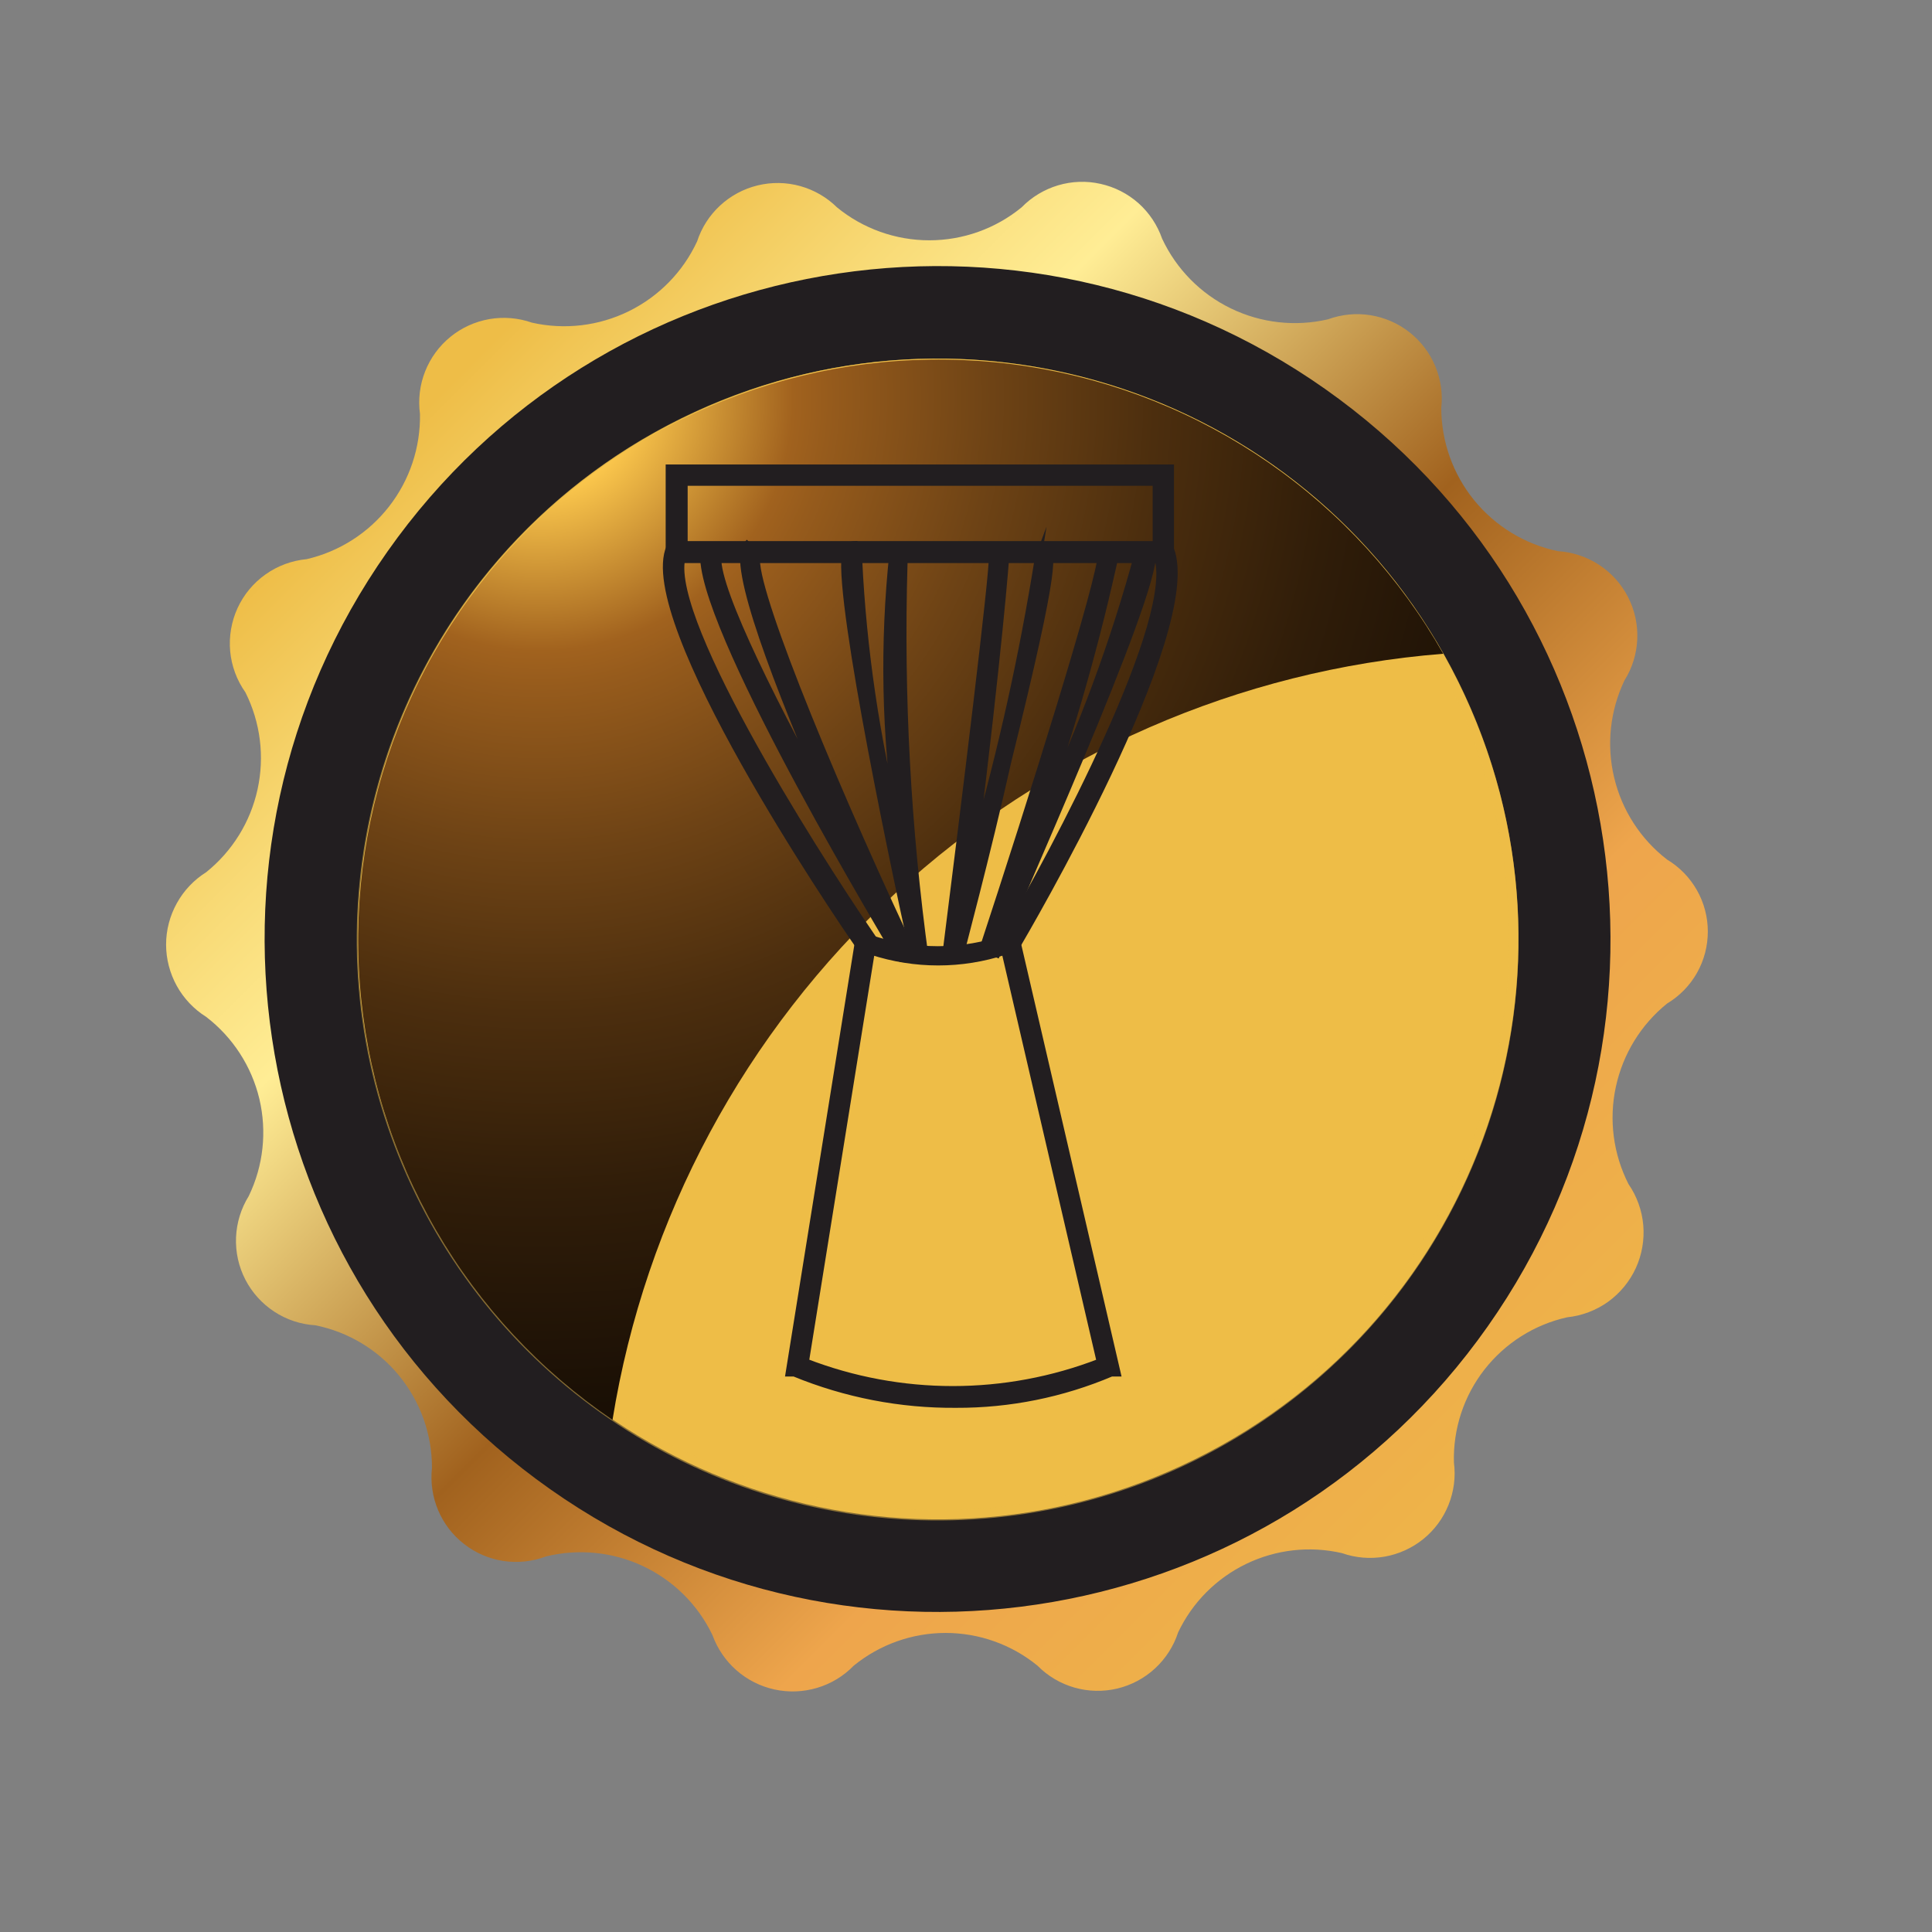 <svg width="29" height="29" viewBox="0 0 29 29" fill="none" xmlns="http://www.w3.org/2000/svg">
<rect x="0" y="0" width="29" height="29" fill="#808080" stroke="none"/>
<path d="M17.684 24.503C17.617 24.71 17.497 24.896 17.337 25.044C17.177 25.192 16.982 25.295 16.77 25.346C16.558 25.396 16.337 25.391 16.127 25.331C15.918 25.271 15.727 25.158 15.574 25.003C15.185 24.685 14.697 24.511 14.194 24.511C13.691 24.511 13.204 24.685 12.814 25.003C12.663 25.159 12.474 25.273 12.267 25.335C12.059 25.397 11.839 25.406 11.627 25.36C11.415 25.314 11.218 25.215 11.055 25.072C10.892 24.929 10.768 24.747 10.694 24.543C10.477 24.089 10.109 23.724 9.654 23.509C9.199 23.294 8.683 23.243 8.194 23.363C7.991 23.44 7.771 23.463 7.556 23.431C7.341 23.398 7.138 23.311 6.967 23.177C6.795 23.044 6.661 22.869 6.576 22.668C6.492 22.468 6.46 22.249 6.484 22.033C6.485 21.529 6.311 21.041 5.992 20.651C5.673 20.26 5.228 19.993 4.734 19.893C4.515 19.88 4.302 19.81 4.118 19.689C3.934 19.569 3.784 19.403 3.683 19.208C3.582 19.012 3.534 18.794 3.543 18.574C3.552 18.354 3.618 18.14 3.734 17.953C3.953 17.5 4.009 16.985 3.893 16.494C3.776 16.005 3.494 15.57 3.094 15.263C2.91 15.148 2.759 14.988 2.654 14.799C2.549 14.609 2.493 14.395 2.493 14.178C2.493 13.961 2.549 13.748 2.654 13.558C2.759 13.368 2.91 13.208 3.094 13.093C3.486 12.778 3.759 12.339 3.866 11.848C3.974 11.356 3.909 10.843 3.684 10.393C3.555 10.211 3.476 9.998 3.455 9.776C3.435 9.554 3.473 9.33 3.566 9.127C3.659 8.925 3.804 8.75 3.987 8.621C4.169 8.492 4.382 8.414 4.604 8.393C5.094 8.279 5.53 8 5.839 7.604C6.149 7.207 6.313 6.716 6.304 6.213C6.275 5.998 6.301 5.778 6.381 5.576C6.461 5.373 6.591 5.195 6.76 5.057C6.929 4.919 7.13 4.828 7.344 4.79C7.559 4.753 7.779 4.771 7.984 4.843C8.475 4.954 8.989 4.893 9.44 4.671C9.891 4.449 10.253 4.079 10.464 3.623C10.531 3.417 10.65 3.232 10.809 3.085C10.968 2.938 11.162 2.834 11.372 2.783C11.582 2.732 11.803 2.735 12.011 2.793C12.22 2.851 12.41 2.961 12.564 3.113C12.955 3.433 13.445 3.607 13.949 3.607C14.454 3.607 14.943 3.433 15.334 3.113C15.485 2.958 15.674 2.844 15.881 2.782C16.089 2.72 16.309 2.712 16.52 2.76C16.732 2.807 16.928 2.907 17.09 3.051C17.251 3.195 17.373 3.379 17.444 3.583C17.658 4.04 18.022 4.409 18.475 4.629C18.928 4.849 19.444 4.907 19.934 4.793C20.137 4.719 20.356 4.697 20.569 4.731C20.783 4.765 20.984 4.852 21.154 4.985C21.325 5.119 21.458 5.293 21.542 5.492C21.626 5.691 21.658 5.908 21.634 6.123C21.635 6.628 21.809 7.117 22.128 7.509C22.447 7.9 22.89 8.17 23.384 8.273C23.604 8.287 23.816 8.357 24.001 8.477C24.185 8.597 24.335 8.763 24.436 8.959C24.537 9.155 24.585 9.373 24.576 9.593C24.567 9.813 24.501 10.027 24.384 10.213C24.167 10.667 24.112 11.182 24.229 11.671C24.345 12.161 24.626 12.596 25.024 12.903C25.211 13.015 25.365 13.174 25.472 13.363C25.579 13.552 25.635 13.766 25.635 13.983C25.635 14.201 25.579 14.415 25.472 14.604C25.365 14.793 25.211 14.951 25.024 15.063C24.631 15.38 24.36 15.822 24.254 16.316C24.148 16.809 24.216 17.324 24.444 17.773C24.57 17.956 24.647 18.169 24.666 18.39C24.685 18.611 24.646 18.834 24.554 19.035C24.461 19.237 24.317 19.411 24.137 19.541C23.956 19.67 23.745 19.75 23.524 19.773C23.032 19.882 22.593 20.16 22.282 20.558C21.972 20.955 21.81 21.449 21.824 21.953C21.852 22.168 21.824 22.387 21.743 22.588C21.663 22.789 21.532 22.966 21.364 23.102C21.195 23.238 20.995 23.329 20.782 23.366C20.568 23.403 20.349 23.385 20.144 23.313C19.66 23.201 19.152 23.259 18.705 23.475C18.257 23.692 17.897 24.054 17.684 24.503Z" fill="url(#paint0_linear)"/>
<path d="M22.331 19.91C25.543 15.349 24.449 9.048 19.888 5.837C15.327 2.625 9.026 3.719 5.815 8.28C2.603 12.841 3.697 19.142 8.258 22.353C12.819 25.565 19.12 24.471 22.331 19.91Z" fill="#221E20"/>
<path d="M17.934 21.905C22.248 19.777 24.02 14.555 21.892 10.241C19.764 5.927 14.541 4.155 10.227 6.283C5.913 8.412 4.141 13.634 6.27 17.948C8.398 22.262 13.62 24.034 17.934 21.905Z" fill="url(#paint1_linear)"/>
<path style="mix-blend-mode:screen" opacity="0.5" d="M14.084 5.513C15.781 5.515 17.439 6.02 18.848 6.964C20.258 7.908 21.356 9.249 22.004 10.817C22.652 12.385 22.82 14.11 22.488 15.773C22.156 17.437 21.338 18.965 20.138 20.164C18.938 21.363 17.409 22.179 15.745 22.509C14.081 22.839 12.356 22.669 10.789 22.019C9.221 21.369 7.882 20.27 6.94 18.859C5.997 17.448 5.494 15.79 5.494 14.093C5.497 11.817 6.403 9.634 8.014 8.026C9.624 6.417 11.808 5.513 14.084 5.513V5.513ZM14.084 5.383C12.359 5.381 10.672 5.891 9.236 6.849C7.801 7.806 6.681 9.168 6.02 10.762C5.359 12.355 5.185 14.11 5.521 15.802C5.858 17.494 6.688 19.049 7.908 20.269C9.129 21.489 10.683 22.32 12.376 22.656C14.068 22.992 15.822 22.819 17.416 22.158C19.01 21.496 20.372 20.377 21.329 18.942C22.286 17.506 22.796 15.819 22.794 14.093C22.794 11.783 21.877 9.568 20.243 7.934C18.61 6.301 16.394 5.383 14.084 5.383Z" fill="url(#paint2_linear)"/>
<path style="mix-blend-mode:screen" d="M21.664 9.813C21.017 8.672 20.121 7.691 19.042 6.944C17.963 6.197 16.729 5.704 15.432 5.501C14.136 5.299 12.81 5.391 11.555 5.773C10.299 6.154 9.146 6.814 8.181 7.704C7.216 8.593 6.465 9.69 5.984 10.91C5.502 12.131 5.303 13.445 5.4 14.753C5.497 16.062 5.889 17.332 6.546 18.468C7.203 19.604 8.109 20.576 9.194 21.313C9.684 18.277 11.18 15.492 13.441 13.407C15.702 11.322 18.598 10.056 21.664 9.813V9.813Z" fill="url(#paint3_radial)"/>
<path d="M17.572 8.402H10.042V7.022H17.572V8.402ZM10.272 8.172H17.352V7.242H10.272V8.172Z" fill="#221E20" stroke="#221E20" stroke-width="0.1" stroke-miterlimit="10"/>
<path d="M14.352 21.082C13.519 21.089 12.693 20.929 11.922 20.612H11.842L12.902 14.012L13.032 14.072C13.708 14.313 14.447 14.313 15.122 14.072L15.242 14.022L16.772 20.612H16.682C15.945 20.925 15.153 21.085 14.352 21.082V21.082ZM12.092 20.442C13.514 20.993 15.09 20.993 16.512 20.442L15.082 14.282C14.433 14.495 13.732 14.495 13.082 14.282L12.092 20.442Z" fill="#221E20" stroke="#221E20" stroke-width="0.1" stroke-miterlimit="10"/>
<path d="M13.382 14.202C13.072 13.672 10.282 8.992 10.582 8.202L10.792 8.292C10.652 8.632 11.502 10.362 12.432 12.052C11.692 10.342 10.952 8.452 11.212 8.172L11.372 8.322C11.212 8.612 12.372 11.472 13.582 14.062L13.382 14.202Z" fill="#221E20" stroke="#221E20" stroke-width="0.1" stroke-miterlimit="10"/>
<path d="M14.962 14.322L14.752 14.242C15.472 12.052 16.542 8.652 16.532 8.292H16.752C16.467 9.607 16.1 10.903 15.652 12.172C16.244 10.927 16.722 9.632 17.082 8.302H17.302C17.352 8.952 15.162 13.772 14.962 14.322Z" fill="#221E20" stroke="#221E20" stroke-width="0.1" stroke-miterlimit="10"/>
<path d="M13.712 14.342C13.332 12.612 12.492 8.552 12.712 8.232C12.725 8.214 12.741 8.199 12.76 8.189C12.779 8.179 12.8 8.173 12.822 8.172V8.402C12.833 8.407 12.845 8.409 12.857 8.409C12.869 8.409 12.881 8.407 12.892 8.402C12.957 9.751 13.155 11.091 13.482 12.402C13.282 11.037 13.255 9.653 13.402 8.282C13.431 8.252 13.47 8.234 13.512 8.232V8.462H13.572C13.514 10.447 13.621 12.434 13.892 14.402L13.712 14.342Z" fill="#221E20" stroke="#221E20" stroke-width="0.1" stroke-miterlimit="10"/>
<path d="M14.412 14.352H14.192C14.482 12.052 14.912 8.562 14.892 8.352H14.962L15.102 8.292C15.102 8.382 14.982 9.852 14.632 12.672C15.033 11.262 15.351 9.829 15.582 8.382C15.579 8.39 15.577 8.398 15.577 8.407C15.577 8.416 15.579 8.424 15.582 8.432L15.692 8.242C15.792 8.302 15.892 8.352 15.132 11.422C14.812 12.852 14.412 14.332 14.412 14.352Z" fill="#221E20" stroke="#221E20" stroke-width="0.1" stroke-miterlimit="10"/>
<path d="M12.902 14.212C12.552 13.712 9.572 9.312 10.052 8.212L10.262 8.302C9.892 9.112 12.172 12.722 13.082 14.052L12.902 14.212Z" fill="#221E20" stroke="#221E20" stroke-width="0.1" stroke-miterlimit="10"/>
<path d="M15.262 14.202L15.062 14.092C15.822 12.792 17.722 9.232 17.362 8.332L17.572 8.242C18.042 9.472 15.372 14.012 15.262 14.202Z" fill="#221E20" stroke="#221E20" stroke-width="0.1" stroke-miterlimit="10"/>
<path d="M13.574 14.067L13.394 14.194L13.522 14.374L13.701 14.247L13.574 14.067Z" fill="#221E20" stroke="#221E20" stroke-width="0.1" stroke-miterlimit="10"/>
<defs>
<linearGradient id="paint0_linear" x1="6.254" y1="6.263" x2="24.584" y2="24.603" gradientUnits="userSpaceOnUse">
<stop stop-color="#EEBD47"/>
<stop offset="0.12" stop-color="#F8DA76"/>
<stop offset="0.21" stop-color="#FFED95"/>
<stop offset="0.45" stop-color="#A1621E"/>
<stop offset="0.67" stop-color="#EEA54C"/>
<stop offset="1" stop-color="#EEBD47"/>
</linearGradient>
<linearGradient id="paint1_linear" x1="2415.95" y1="2812.27" x2="2708.78" y2="3105.1" gradientUnits="userSpaceOnUse">
<stop stop-color="#EEBD47"/>
<stop offset="0.12" stop-color="#F8DA76"/>
<stop offset="0.21" stop-color="#FFED95"/>
<stop offset="0.45" stop-color="#A1621E"/>
<stop offset="0.67" stop-color="#EEA54C"/>
<stop offset="1" stop-color="#EEBD47"/>
</linearGradient>
<linearGradient id="paint2_linear" x1="2429.17" y1="2826.13" x2="2644.2" y2="3040.99" gradientUnits="userSpaceOnUse">
<stop stop-color="#EEBD47"/>
<stop offset="0.12" stop-color="#F8DA76"/>
<stop offset="0.21" stop-color="#FFED95"/>
<stop offset="0.45" stop-color="#A1621E"/>
<stop offset="0.67" stop-color="#EEA54C"/>
<stop offset="1" stop-color="#EEBD47"/>
</linearGradient>
<radialGradient id="paint3_radial" cx="0" cy="0" r="1" gradientUnits="userSpaceOnUse" gradientTransform="translate(8.034 5.873) scale(27.51)">
<stop stop-color="#FFF0D0"/>
<stop offset="0.05" stop-color="#FCC84D"/>
<stop offset="0.14" stop-color="#A1621E"/>
<stop offset="0.16" stop-color="#965B1C"/>
<stop offset="0.25" stop-color="#6E4315"/>
<stop offset="0.34" stop-color="#4C2E0E"/>
<stop offset="0.44" stop-color="#301D09"/>
<stop offset="0.55" stop-color="#1B1005"/>
<stop offset="0.66" stop-color="#0C0702"/>
<stop offset="0.8" stop-color="#030201"/>
<stop offset="1"/>
</radialGradient>
</defs>
</svg>
